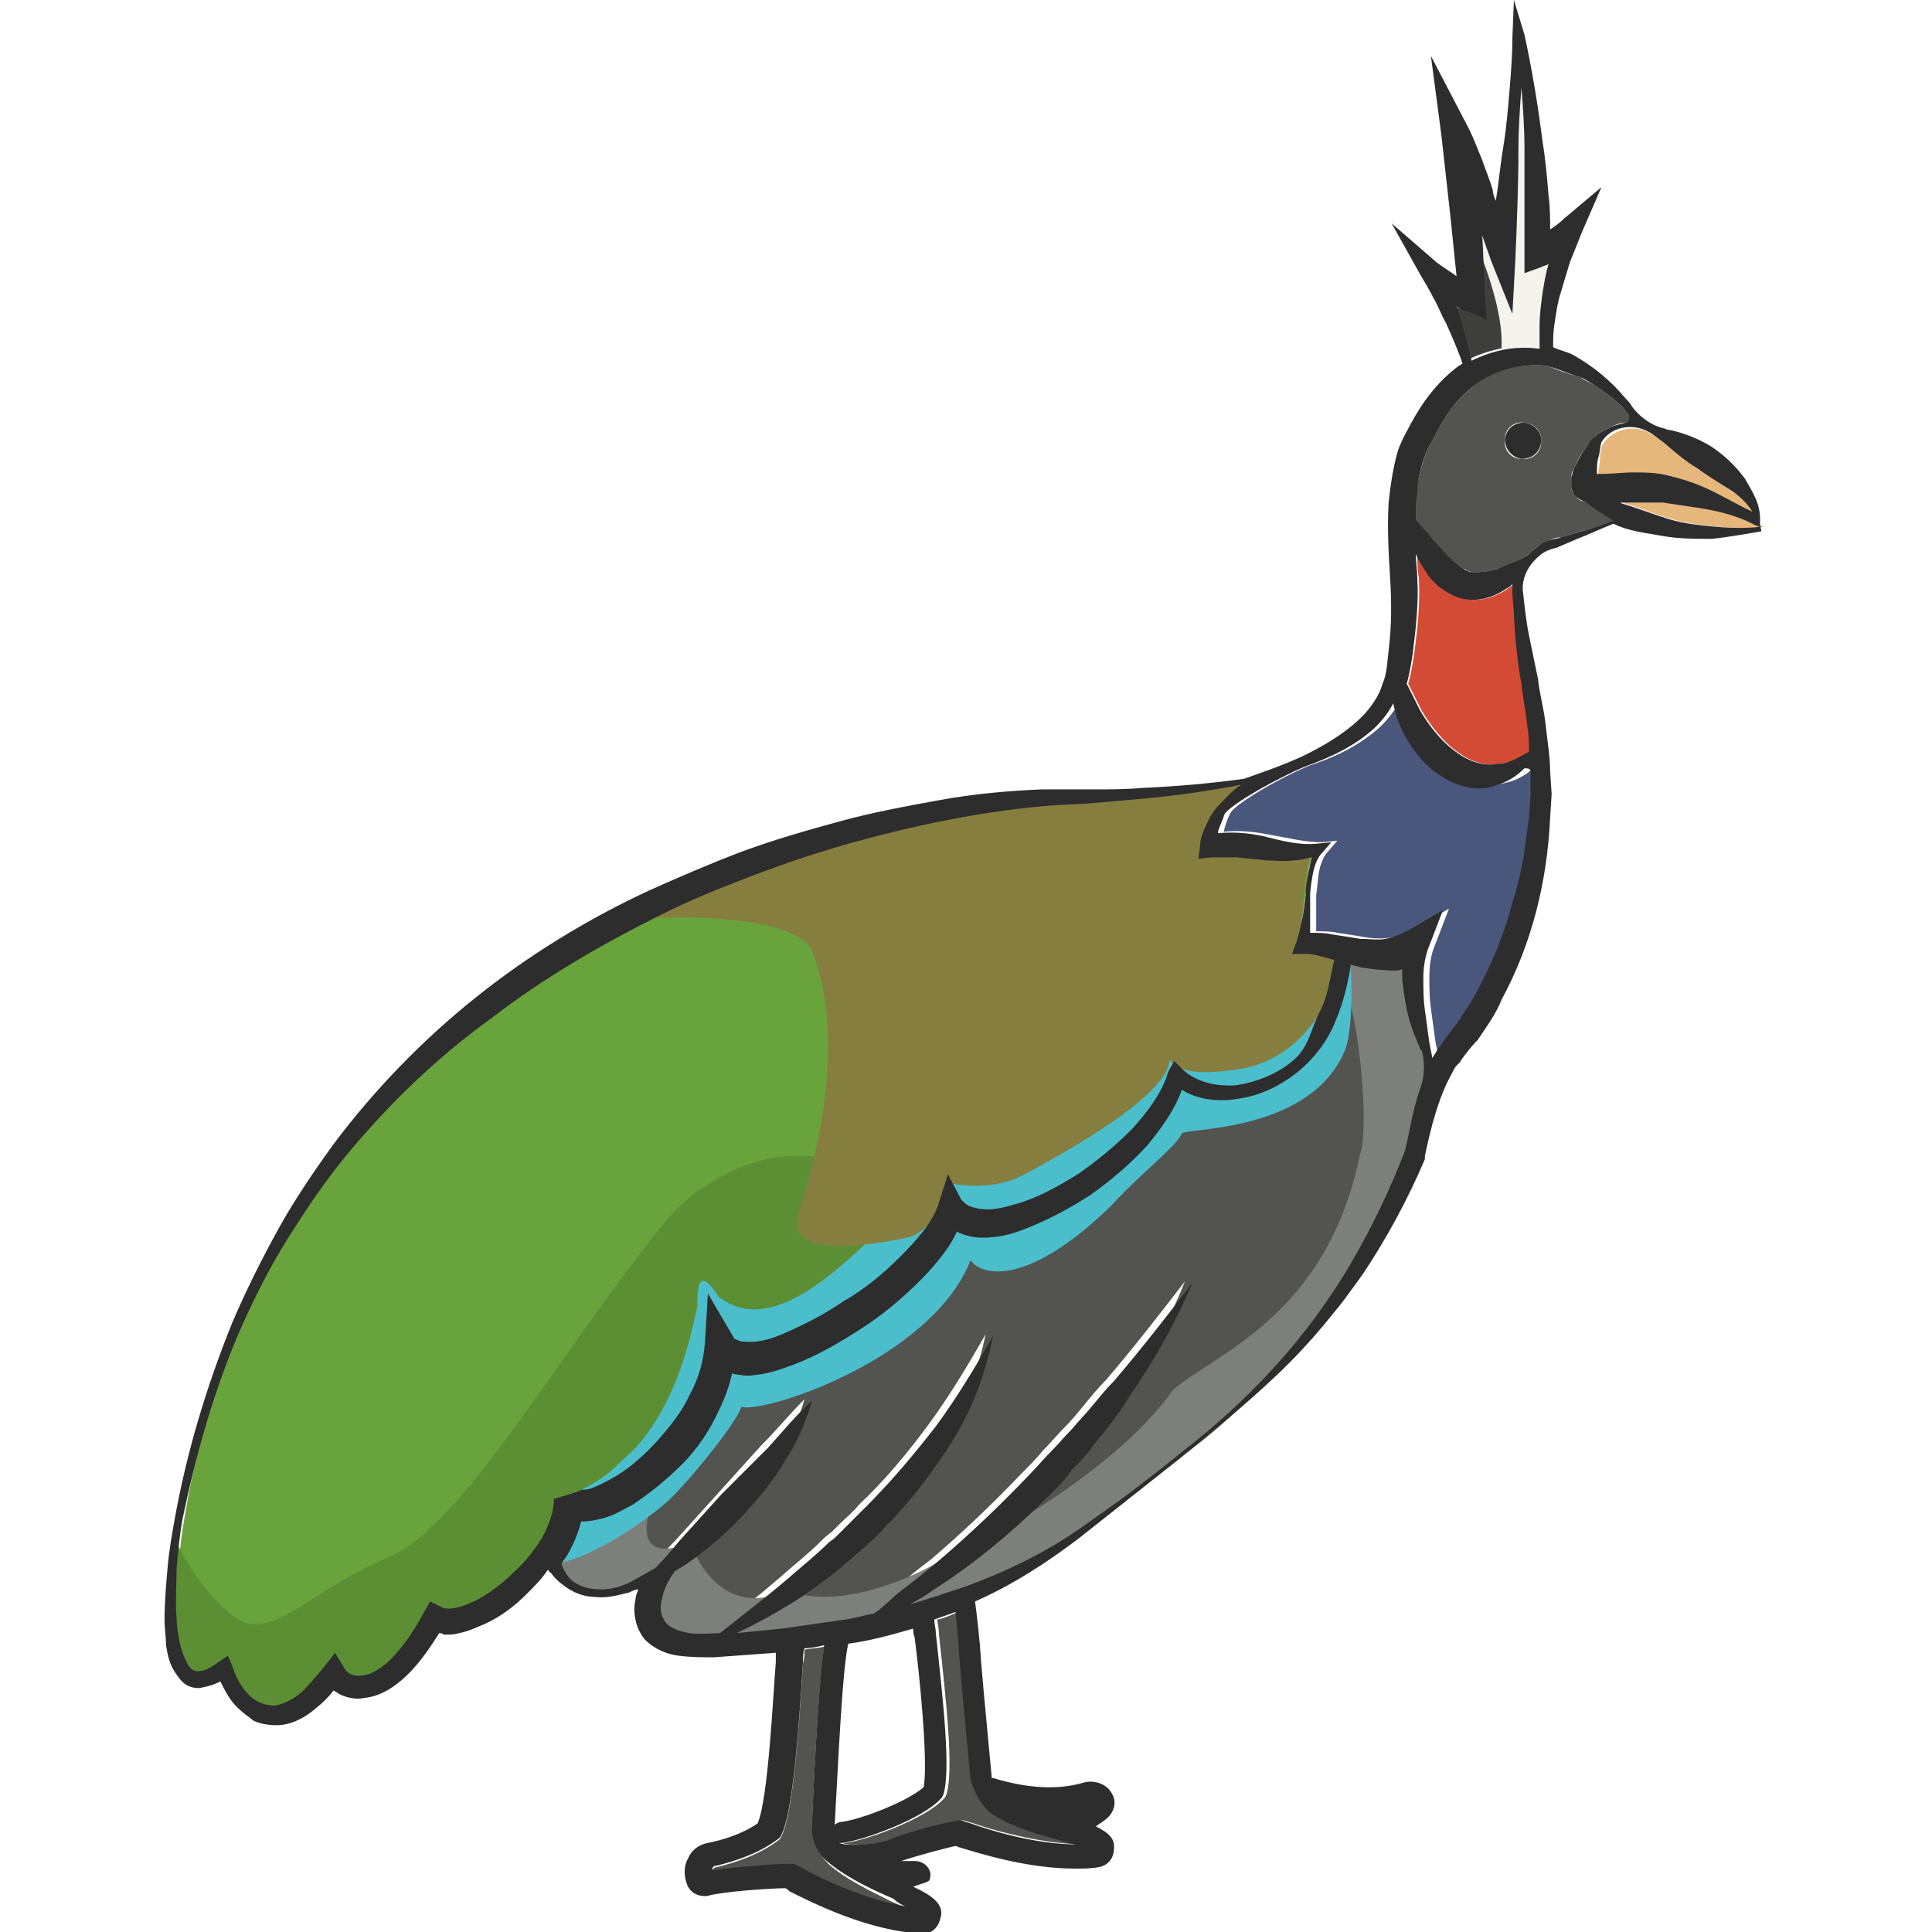 <?xml version="1.0" encoding="utf-8"?>
<!-- Generator: Adobe Illustrator 23.0.0, SVG Export Plug-In . SVG Version: 6.00 Build 0)  -->
<svg version="1.1" id="Layer_1" xmlns="http://www.w3.org/2000/svg" xmlns:xlink="http://www.w3.org/1999/xlink" x="0px" y="0px"
	 viewBox="0 0 128 128" 
width="128" height="128"
style="enable-background:new 0 0 128 128;" xml:space="preserve">
<style type="text/css">
	.st0{fill:#69A33B;}
	.st1{fill:#5C8F34;}
	.st2{fill:#535450;}
	.st3{fill:#3F403D;}
	.st4{fill:#E5B77A;}
	.st5{fill:#49577C;}
	.st6{fill:#D44B35;}
	.st7{fill:#7D7F7A;}
	.st8{fill:#4BBECC;}
	.st9{fill:#867E3F;}
	.st10{fill:#2D2D2D;}
	.st11{fill:#F4F4ED;}
</style>
<g>
	<path class="st0" d="M38.6,98.8c0.2,0,0.4,0,0.7-0.1c0.5-0.2,1.1-0.4,1.6-0.8c1-0.7,2-1.5,2.8-2.4c0.8-0.9,1.6-1.9,2.1-3
		c0.5-1.1,0.9-2.3,1-3.4l0.2-3.3l1.7,2.9c0.1,0.1,0.1,0.2,0.3,0.2c0.2,0.1,0.5,0.1,0.8,0.1c0.7-0.1,1.4-0.3,2.1-0.5
		c1.4-0.5,2.8-1.3,4.1-2.2c1.3-0.9,2.5-1.8,3.7-2.9c1.1-1.1,2.1-2.3,2.6-3.6l0.6-1.9l0.9,1.7c0.1,0.2,0.2,0.3,0.5,0.4
		c0.2,0.1,0.5,0.2,0.9,0.2c0.7,0,1.4-0.1,2.1-0.3c1.4-0.4,2.8-1.2,4.2-2c1.3-0.9,2.5-1.9,3.6-3c1.1-1.1,2-2.4,2.4-3.8l0.3-0.9
		l0.6,0.6c0.9,0.8,2.2,1.1,3.5,1c1.3-0.1,2.6-0.6,3.6-1.5c1.2-1,1.3-2.1,1.9-3.3c0.6-1.1,0.7-2.3,1-3.5c-0.3-0.1-1.3-0.4-1.8-0.4
		l-1,0l0.3-0.8c0.3-0.9,0.5-2,0.6-3.1c0.1-0.5,0.1-1.1,0.2-1.6c0.1-0.3,0.1-0.6,0.2-0.9C86.4,56.9,86,57,85.6,57
		c-0.7,0.1-1.3,0.1-1.9,0c-0.6,0-1.2-0.1-1.8-0.2c-0.6,0-1.1-0.1-1.7,0l-0.9,0.1l0.1-0.8c0.1-0.5,0.2-1,0.4-1.4
		c0.2-0.4,0.5-0.8,0.7-1.2c0.5-0.6,1-1.1,1.6-1.5c-2.1,0.4-4.2,0.7-6.3,0.9c-1.1,0.1-2.2,0.2-3.4,0.3c-1.1,0.1-2.3,0.1-3.3,0.2
		c-4.4,0.4-8.8,1.3-13,2.5c-2.1,0.6-4.2,1.3-6.3,2.1c-2.1,0.8-4.1,1.7-6.1,2.6c-4,1.9-7.8,4.2-11.3,6.9c-3.5,2.6-6.8,5.7-9.6,9.1
		c-1.4,1.7-2.7,3.5-3.8,5.4c-1.1,1.9-2.2,3.9-3.1,5.9c-1.8,4.1-3,8.4-3.7,12.8c-0.2,1.1-0.3,2.2-0.4,3.3c-0.1,1.1-0.1,2.2,0,3.3
		c0,0.5,0.1,1.1,0.2,1.6c0.1,0.5,0.2,1,0.5,1.4c0.3,0.4,0.5,0.6,0.9,0.5c0.4-0.1,0.8-0.3,1.2-0.6l0.6-0.4l0.3,0.7
		c0.3,0.7,0.7,1.4,1.1,1.9c0.5,0.5,1.1,0.8,1.7,0.7c0.6,0,1.3-0.4,1.8-0.9c0.6-0.5,1.1-1.1,1.5-1.7l0.7-0.9l0.6,1
		c0.2,0.4,0.7,0.6,1.2,0.5c0.5-0.1,1.1-0.4,1.6-0.8c1-0.9,1.8-2.1,2.5-3.4l0.4-0.7l0.8,0.4c0.2,0.1,0.6,0.1,1,0
		c0.4-0.1,0.9-0.3,1.3-0.5c0.9-0.5,1.7-1.1,2.4-1.8c0.7-0.7,1.4-1.5,1.9-2.3c0.5-0.8,0.8-1.8,0.8-2.6C36.7,99.3,38.5,98.8,38.6,98.8
		z"/>
	<path class="st1" d="M55.8,77c-1.8-0.5-3.6-0.6-5.4-0.1c-1.9,0.5-4.3,1.7-6.2,3.9c-6.8,8.2-13.5,20.4-18.5,22.4s-7.8,5.8-10.2,3.9
		c-2.4-1.8-3.8-4.9-3.8-4.9s-1.5,7.2,0,8.2s3.3,0,3.3,0s0.6,4.1,3.2,3.4c2.5-0.7,4.2-3.1,4.2-3.1s0.3,2.4,2.2,1.2
		c1.9-1.2,4.3-4.7,4.3-4.7s2.2,1.3,4.3-1s4.6-6.1,4.6-6.1s6.2-2.1,7.1-3.8c0.9-1.7,2.8-5.6,2.7-5.9c-0.1-0.3,6.5-1.7,8.2-2.8
		c1.6-1.1,6.4-5,6.4-5.5s0.9-2.4,0.6-2.8C62.5,79,58.4,77.7,55.8,77z"/>
	<path class="st2" d="M93.9,69.4c-0.3-0.7-0.6-1.4-0.8-2.2c-0.2-0.8-0.4-1.6-0.4-2.4c0-0.2,0-0.5,0-0.7c-0.2,0-0.3,0-0.5,0.1
		c-0.8,0-1.5-0.1-2.2-0.2c-0.2-0.1-0.5-0.1-0.7-0.2c-0.2,1.3-0.5,2.5-1,3.7c-0.6,1.3-1.4,2.5-2.5,3.4c-1.1,0.9-2.5,1.6-4,1.8
		c-1.2,0.2-2.5,0-3.7-0.6c-0.5,1.4-1.4,2.6-2.3,3.7c-1.1,1.3-2.4,2.4-3.8,3.3c-1.4,0.9-2.9,1.8-4.5,2.3c-0.8,0.3-1.7,0.5-2.6,0.5
		c-0.5,0-1-0.1-1.5-0.3c-0.1,0-0.1-0.1-0.2-0.1c-0.2,0.4-0.5,0.8-0.7,1.2c-0.5,0.7-1.1,1.4-1.7,2c-1.2,1.2-2.5,2.3-3.9,3.2
		c-1.4,0.9-2.9,1.8-4.5,2.4c-0.8,0.3-1.7,0.6-2.6,0.7c-0.5,0-0.9,0-1.5-0.1c-0.2,0.9-0.5,1.7-0.9,2.5c-0.6,1.3-1.5,2.5-2.4,3.5
		c-1,1-2,1.9-3.3,2.7c-0.6,0.4-1.3,0.7-2,0.9c-0.4,0.1-0.8,0.2-1.3,0.2c0,0-0.1,0-0.1,0c-0.2,0.8-0.5,1.6-0.9,2.2
		c-0.1,0.2-0.3,0.4-0.4,0.6c0.1,0.5,0.5,1,0.8,1.2c0.6,0.4,1.2,0.5,1.9,0.5c0.7,0,1.3-0.2,1.9-0.5c0.6-0.2,1.1-0.5,1.6-0.9
		c0.5-0.6,1-1.2,1.6-1.8l2.8-3.1l2.8-3.1c1-1,1.9-2.1,2.9-3.1c-0.4,1.4-1,2.7-1.8,4c-0.8,1.2-1.6,2.4-2.6,3.4c-1,1.1-2,2-3.2,2.9
		c-0.5,0.3-1,0.7-1.5,1l-0.2,0.3c-0.3,0.6-0.6,1.2-0.7,1.8c-0.1,0.6,0,1.1,0.4,1.4c0.3,0.3,0.9,0.5,1.5,0.6c0.6,0.1,1.3,0,2,0
		c0,0,0,0,0,0c1.6-1.2,3.1-2.4,4.6-3.7c0.9-0.8,1.8-1.5,2.6-2.3c0.2-0.2,0.4-0.4,0.7-0.6l0.6-0.6c0.4-0.4,0.9-0.8,1.2-1.2
		c1.7-1.6,3.2-3.4,4.6-5.3c1.4-1.9,2.6-3.9,3.8-6c-0.5,2.4-1.4,4.7-2.6,6.8c-1.3,2.1-2.7,4.1-4.5,5.8c-0.4,0.4-0.9,0.8-1.3,1.3
		c-0.4,0.4-0.9,0.8-1.4,1.2c-0.9,0.8-1.9,1.5-2.9,2.2c-1.4,0.9-2.8,1.7-4.3,2.4c1-0.1,2-0.2,3-0.3c1.4-0.1,2.8-0.3,4.2-0.6
		c0.6-0.1,1.3-0.2,1.9-0.4l0.3-0.2l0.8-0.7c0.5-0.4,1.1-0.8,1.6-1.3c0.5-0.5,1.1-0.9,1.6-1.3c2.1-1.8,4.1-3.7,6-5.7
		c0.5-0.5,1-1,1.4-1.5c0.5-0.5,0.9-1,1.4-1.5c0.5-0.5,0.9-1,1.4-1.6c0.4-0.5,0.9-1.1,1.4-1.6c1.8-2.1,3.5-4.3,5.2-6.5
		c-1,2.6-2.5,5.1-4.1,7.4c-0.8,1.2-1.7,2.3-2.5,3.4c-0.4,0.6-0.9,1.1-1.4,1.6C70.4,98,70,98.5,69.5,99c-2,2.1-4.1,3.9-6.5,5.5
		c-0.6,0.4-1.2,0.8-1.8,1.2c-0.3,0.2-0.7,0.4-1,0.6c1.2-0.3,2.5-0.7,3.7-1.2c2.6-1,5.1-2.2,7.5-3.8c2.3-1.6,4.6-3.3,6.8-5.1
		c2.2-1.8,4.3-3.7,6.2-5.7c1.9-2.1,3.6-4.3,5-6.8c1.4-2.4,2.6-4.9,3.6-7.5c0.3-1.4,0.6-2.7,1-4.1c0.3-0.9,0.3-1.8-0.1-2.6
		C94,69.5,94,69.4,93.9,69.4z"/>
	<path class="st2" d="M63.8,110.3c-0.1-1.4-0.2-2.6-0.3-3.5c-0.5,0.2-0.9,0.4-1.4,0.5c0,0.2,0.1,0.5,0.1,0.9c0.5,4.6,1,9.1,0.5,10.7
		l-0.1,0.2l-0.1,0.1c-1.2,1.3-5,2.7-6.5,2.9c0,0-0.1,0-0.1,0c0,0-0.1,0-0.1,0c0.7,0.3,2.9,0,3.3-0.2c1.1-0.5,4.1-1.3,4.7-1.3
		c0.1,0,0.3,0.1,0.7,0.2c1.1,0.4,4.2,1.3,7.1,1.4c-0.3-0.1-0.6-0.2-0.9-0.2c-1.5-0.4-3.3-0.9-4.6-1.7c-0.8-0.5-1.4-1.4-1.5-2.4
		C64.2,115.7,64,112.7,63.8,110.3z"/>
	<path class="st3" d="M101.8,23L101.8,23C101.8,23,101.8,23,101.8,23c0-0.1,0-0.3,0-0.4c0-0.4,0-0.8,0-1.1c0-0.8,0.1-1.5,0.2-2.2
		c0.1-0.7,0.3-1.3,0.4-1.9c-0.1,0.1-0.3,0.1-0.5,0.2l-1.1,0.4l0-1.2l0-7.1c0-1.3-0.1-2.7-0.2-4c-0.1,1.4-0.1,2.8-0.2,4.1
		c-0.1,2.4-0.1,4.8-0.2,7.2l-0.2,3.7l-1.4-3.5l-0.6-1.7c0.1,1.4,0.2,2.9,0.2,4.3l0.1,1.3l-1.2-0.5c-0.2-0.1-0.3-0.2-0.5-0.2
		c-0.1-0.1-0.2-0.1-0.3-0.2c0.4,1.2,0.7,2.3,1,3.6C98.8,23.1,100.4,22.8,101.8,23z"/>
	<path class="st2" d="M54.9,123.5c-0.7-0.7-1.1-1.6-1.1-2.6l0-0.1c0.2-4.8,0.5-9.5,0.8-11.7c-0.4,0.1-0.9,0.1-1.3,0.2
		c0,0.2,0,0.6-0.1,0.9c-0.3,5-0.7,9.9-1.4,11.4l-0.1,0.2l-0.1,0.1c-1.3,1-2.9,1.5-4.1,1.8c-0.2,0-0.3,0.2-0.3,0.2c0,0,0,0,0,0.1
		c1.5-0.3,4.9-0.6,5.4-0.4c0.1,0,0.2,0.1,0.6,0.3c1,0.5,3.9,2,6.8,2.5c-0.3-0.1-0.6-0.3-0.9-0.4C57.7,125.3,56,124.5,54.9,123.5z"/>
	<path class="st4" d="M110.6,31.6c0.8,0.2,1.5,0.4,2.2,0.7c1.2,0.5,2.2,1.1,3.4,1.7c-0.3-0.6-0.8-1-1.4-1.4c-0.7-0.5-1.5-1-2.3-1.5
		c-0.7-0.5-1.4-1.1-2.2-1.7c-0.3-0.3-0.6-0.5-1-0.7c-1-0.6-2.4-0.3-3.1,0.7c0,0,0,0,0,0c-0.1,0.2-0.2,0.6-0.2,1c0,0.3-0.1,0.7-0.1,1
		c0,0,0,0.1,0,0.1c0.1,0,0.2,0,0.3,0c0.7,0,1.4-0.1,2.1,0C109,31.4,109.8,31.4,110.6,31.6z"/>
	<path class="st5" d="M97.4,52c-0.7-0.2-1.4-0.5-2-1c-1.1-0.9-1.9-2.1-2.4-3.4c-0.1-0.4-0.2-0.8-0.3-1.1c-0.3,0.6-0.8,1.2-1.2,1.6
		c-1.3,1.2-2.9,2-4.4,2.5c-1.5,0.5-5.3,2.6-5.6,3.3c-0.2,0.4-0.3,0.7-0.4,1.1c0,0,0,0.1,0,0.1c1-0.1,2,0,3,0.2
		c1.2,0.2,2.3,0.5,3.5,0.5l1-0.1l-0.6,0.7c-0.3,0.3-0.5,0.8-0.6,1.3c-0.1,0.5-0.1,1-0.2,1.6c0,0.5,0,1.1,0,1.6c0,0.3,0,0.5,0,0.8
		c0.5,0,1,0,1.4,0.1c0.7,0.1,1.3,0.2,1.9,0.3c0.6,0.1,1.2,0.1,1.7,0c0.5-0.1,1-0.2,1.4-0.5l2.4-1.4l-1,2.6c-0.2,0.5-0.3,1.2-0.3,1.9
		c0,0.7,0,1.4,0.1,2.1c0.1,0.7,0.2,1.5,0.3,2.2l0.2,1c0.1-0.2,0.2-0.3,0.3-0.5l0.3-0.4l0.2-0.3c0.3-0.4,0.6-0.8,0.9-1.2
		c0.5-0.8,1-1.6,1.5-2.5c0.9-1.7,1.6-3.5,2.1-5.4c0.3-0.9,0.5-1.9,0.7-2.8c0.1-0.5,0.1-1,0.2-1.4l0.1-0.7l0.1-0.7l0.1-1.5l0-1.5
		c0-0.1,0-0.2,0-0.4c-0.5,0.5-1.1,0.9-1.8,1.1C98.9,52.1,98.1,52.1,97.4,52z"/>
	<path class="st2" d="M104.9,33.2c-0.2,0-0.4-0.2-0.5-0.3c-0.1-0.1-0.2-0.2-0.2-0.3c-0.1-0.1-0.1-0.3-0.1-0.4c0-0.1,0-0.2,0-0.2
		c0-0.2,0-0.3,0-0.4c0-0.2,0.1-0.4,0.2-0.6c0.2-0.4,0.3-0.7,0.6-1.1c0.2-0.3,0.4-0.6,0.8-1c0.3-0.3,0.7-0.4,1-0.6
		c0.2-0.1,0.6-0.3,1-0.3c0.2,0,0.4-0.3,0.2-0.5c-0.2-0.2-0.3-0.5-0.6-0.7c-0.5-0.5-1.1-0.9-1.7-1.3c-0.3-0.2-0.6-0.3-0.9-0.5
		c-0.7-0.2-1.3-0.4-2-0.7c-0.3-0.1-0.7-0.1-1-0.1l0,0c-1.5,0-3,0.4-4.1,1.4c-1.2,0.9-2,2.2-2.7,3.6c-0.2,0.3-0.4,0.7-0.5,1
		c-0.1,0.3-0.2,0.7-0.3,1c-0.2,0.7-0.3,1.5-0.3,2.3c0,0.3,0,0.6,0,0.9c0.4,0.5,0.8,1,1.2,1.4c0.6,0.8,1.3,1.5,2,1.9
		c0.1,0,0.2,0.1,0.2,0.1c0.1,0,0.1,0,0.2,0.1l0.3,0c0.1,0,0.2,0,0.3,0c0.4,0,0.8-0.1,1.2-0.2c0.4-0.1,0.9-0.4,1.4-0.6
		c0.2-0.1,0.4-0.2,0.6-0.3c0.2-0.2,0.4-0.4,0.7-0.6c0.2-0.2,0.5-0.3,0.7-0.4c0.3-0.1,0.5-0.2,0.8-0.2l1.4-0.4
		c0.7-0.2,1.5-0.5,2.2-0.7c-0.7-0.3-1.3-0.8-1.9-1.3L104.9,33.2z M100.8,30.4c-0.7,0-1.2-0.6-1.1-1.3c0-0.7,0.6-1.2,1.3-1.1
		s1.2,0.6,1.1,1.3C102.1,30,101.5,30.5,100.8,30.4z"/>
	<path class="st4" d="M112.4,33.6c-0.7-0.1-1.4-0.2-2-0.3c-0.7,0-1.3,0-2,0c-0.3,0-0.6,0-0.9,0c0.1,0,0.2,0.1,0.3,0.1
		c1,0.3,1.9,0.7,3,1c1,0.3,2.1,0.4,3.1,0.5c1,0.1,2,0.1,3,0l-0.3-0.1C115.2,34.1,113.8,33.8,112.4,33.6z"/>
	<path class="st6" d="M100.9,45.3c-0.2-1-0.3-2-0.4-3l-0.1-1.5c0-0.5-0.1-1-0.1-1.6c0-0.2,0-0.3,0-0.5c-0.1,0.1-0.3,0.2-0.4,0.3
		c-1,0.7-2.5,1.1-3.8,0.3c-0.6-0.3-1.1-0.8-1.4-1.2c-0.3-0.4-0.6-0.9-0.8-1.4c0,0.5,0,1,0.1,1.6c0.1,1.7-0.1,3.4-0.3,5
		c-0.1,0.6-0.2,1.3-0.4,2c0.3,0.6,0.6,1.2,0.9,1.8c0.6,1,1.4,2,2.2,2.6c0.9,0.7,1.9,1.1,3,0.9c0.7-0.1,1.4-0.4,2-0.8
		c0-0.5-0.1-1.1-0.1-1.6C101.2,47.2,101,46.3,100.9,45.3z"/>
	<path class="st7" d="M43.4,99.1c-0.1,0.1-2.2,4.9,2.4,3.1c0.2,1,2.2,5.2,6.4,3.1c0.6,0.5,4.9,1.6,11.8-2.9c1,0,10.1-5.1,13.7-10.3
		c2.9-2.5,10.2-4.9,12.4-15.6c0.8-2.2-0.5-13-1.6-11c0.2-2.8,5.1-2.7,5.1-2.7s1,8.4,1.5,9.1C94.3,73,91.1,84.4,88.3,87
		c-2.9,2.6-5.9,6.8-10.9,10.1c-5,3.3-10.9,8.8-14.8,9.4s-11.7,3-15.5,2.6c-3.9-0.4-4.9-1.7-4-3.5c-0.5-1.2-1.4-0.5-1.9-0.4
		c-0.4,0.1-3.5,1.4-4.3-1.9c-0.2-2.5,1.6-3.5,1.6-3.5l4.4-1.8L43.4,99.1z"/>
	<path class="st8" d="M57.7,72.1c0,0,7.7,3.1,0.3,9.7c-2.6,2.4-7,6.8-10.4,4.1c-1.4-2.2-1.4-0.4-1.4,0.7c-0.6,2.4-1.9,10.4-9.4,12.8
		c2.7,0.7,6.4-1.1,7.2-2.7s4-6.3,4-7.2c1.4,0.5,12.6-3.1,15.2-9.7c0.8,1.1,5.1,2.9,10.6-2.6c1.6-1.8,3.7-5.1,4-6
		c0.1-0.9-0.6-1.9-0.7-1.9c-0.1,0-2.9,4.1-3.8,4.4c-0.9,0.3-10.9,1.2-12.5,0.7C59.3,73.8,57.7,72.1,57.7,72.1z"/>
	<path class="st8" d="M59.1,84.5c-2.6,2.4-7.2,7.8-10.6,5.1c-1.4-2.2-1.4-0.4-1.4,0.7c-0.5,1.9-9.9,10.1-9.9,10.1s-0.9,2.5-1.9,3.2
		c2.7,0.7,7.7-3,9-4.2c1.4-1.3,4.7-5.4,4.8-6.2c1.4,0.5,12.6-3.1,15.2-9.7c0.8,1.1,3.9,1.7,9.4-3.7c1.6-1.8,4.3-3.9,4.6-4.7
		c0.2-0.4,8.5,0,10.8-5.5c0.7-1.7,0.4-7,0.2-6.5c-5.6,10.1-11.5,7.4-11.6,7.5c-0.1,0-2.2,4.7-3.1,5.1C73.7,75.8,66.6,77.9,59.1,84.5
		z"/>
	<path class="st9" d="M40.1,61c0.6-0.1,12.7-1.1,13.8,2.2c2,5.7,0.5,12.4-1,17.3c-0.8,2.7,3.8,2.2,7.2,1.5c1.9-0.4,2.9-3.6,2.9-3.6
		s2.5,0.6,4.7-0.5c4.5-2.4,9.7-5.6,9.8-7.7c0.7,1.1,2.9,0.9,4.8,0.6c3.3-0.6,5.6-3.5,6.1-6.2c0.5-2.7-0.6-2.5-0.8-2.5
		s-1.4-0.2-1.4-0.2s0.2-5.1,0.9-5.8c-2.1,0.1-6.5,0.1-7.3-0.2c0.6-1.3,2.7-3.9,2.7-3.9S70.2,53,66.4,52.9c-6,0.7-20.8,5.4-23.3,6.5
		S40.1,61,40.1,61z"/>
	<path class="st10" d="M101,28c-0.7,0-1.2,0.4-1.3,1.1c0,0.7,0.5,1.2,1.1,1.3c0.7,0,1.2-0.4,1.3-1.1C102.2,28.7,101.7,28.1,101,28z"
		/>
	<path class="st11" d="M96.5,13.2c0,0,3.6,7,2.9,10.5c0.8,0.2,3.2-0.3,3-0.3c-0.1,0,0.7-7,1-7.3c-0.5,0.1-1.4,0.1-1.6,0.1
		c-0.2,0-0.7-10.5-1.2-11.8c-0.6,1.8-0.9,10.5-0.9,10.5L96.5,13.2z"/>
	<path class="st10" d="M115.6,31.7c-0.6-0.8-1.3-1.5-2.2-2.1c-0.8-0.5-1.8-0.9-2.7-1.1c0,0-0.2,0-0.4-0.1c-0.9-0.2-1.7-0.8-2.2-1.5
		c-0.1-0.2-0.2-0.3-0.4-0.5c-0.5-0.6-1-1.1-1.6-1.6c-0.6-0.5-1.2-0.9-1.9-1.3c-0.4-0.2-0.9-0.3-1.3-0.5c0-0.5,0-1.1,0.1-1.6
		c0.1-0.7,0.2-1.4,0.4-2c0.2-0.7,0.4-1.3,0.6-2l0.4-1l0.4-1l1.3-3l-2.5,2.1c-0.3,0.3-0.6,0.5-0.9,0.7c0-0.7,0-1.5-0.1-2.2
		c-0.1-1.2-0.2-2.4-0.4-3.6c-0.3-2.4-0.7-4.8-1.2-7.1L100.3,0l-0.1,2.5c0,1.2-0.1,2.4-0.2,3.6c-0.1,1.2-0.2,2.4-0.4,3.6
		c-0.2,1.2-0.3,2.4-0.5,3.6c-0.1-0.2-0.2-0.5-0.2-0.7c-0.2-0.7-0.5-1.4-0.7-2c-0.3-0.7-0.5-1.3-0.9-2.1l-2.5-4.8L95.5,9l0.3,2.7
		c0.1,0.9,0.2,1.8,0.3,2.7l0.4,3.9c-0.4-0.3-0.9-0.6-1.3-0.9l-3-2.6l1.9,3.4c0.3,0.5,0.6,1,0.9,1.6c0.3,0.5,0.5,1.1,0.8,1.6
		c0.4,0.9,0.8,1.8,1.1,2.7c-0.1,0-0.1,0.1-0.2,0.1c-1.5,1.1-2.5,2.5-3.3,4c-0.2,0.4-0.4,0.7-0.6,1.2c-0.2,0.4-0.3,0.9-0.4,1.3
		c-0.2,0.9-0.3,1.7-0.4,2.6c-0.1,1.7,0,3.4,0.1,5c0.1,1.6,0.1,3.2-0.1,4.8c-0.1,0.8-0.1,1.5-0.4,2.2c-0.2,0.7-0.6,1.3-1.1,1.9
		c-1,1.1-2.4,2-3.8,2.7c-1.3,0.7-4.3,1.7-4.3,1.7c-2.2,0.3-4.4,0.5-6.7,0.6c-1.1,0.1-2.2,0.1-3.3,0.1c-1.1,0-2.2,0-3.4,0
		c-2.3,0.1-4.5,0.3-6.7,0.7c-2.2,0.4-4.4,0.8-6.6,1.4c-2.2,0.6-4.3,1.2-6.5,2C47.1,57.2,45,58.1,43,59c-4.1,1.9-8,4.3-11.5,7.1
		c-3.5,2.8-6.7,6.1-9.4,9.7c-1.3,1.8-2.6,3.7-3.7,5.7c-1.1,2-2.1,4-3,6.1c-1.7,4.2-3,8.5-3.8,12.9c-0.2,1.1-0.4,2.2-0.5,3.4
		c-0.1,1.1-0.2,2.3-0.2,3.4c0,0.6,0.1,1.1,0.1,1.7c0.1,0.6,0.2,1.2,0.6,1.8c0.2,0.3,0.4,0.6,0.7,0.8c0.3,0.2,0.8,0.3,1.1,0.2
		c0.5-0.1,0.8-0.2,1.2-0.4c0.3,0.6,0.6,1.2,1.1,1.7c0.3,0.3,0.7,0.6,1.1,0.9c0.4,0.2,1,0.3,1.5,0.3c1,0,1.9-0.5,2.6-1.1
		c0.5-0.4,0.9-0.8,1.2-1.2c0.2,0.1,0.3,0.2,0.5,0.3c0.5,0.2,1,0.3,1.5,0.2c1-0.1,1.8-0.6,2.4-1.1c1.1-0.9,1.9-2.1,2.6-3.2
		c0.1,0,0.2,0,0.3,0.1c0.4,0,0.7,0,1-0.1c0.6-0.1,1.2-0.4,1.7-0.6c1.1-0.5,2-1.2,2.8-2c0.5-0.5,1-1,1.4-1.6c0.1,0.1,0.1,0.2,0.2,0.2
		c0.2,0.3,0.5,0.6,0.8,0.8c0.6,0.5,1.4,0.8,2.1,0.8c0.8,0.1,1.5-0.1,2.3-0.3c0.2-0.1,0.4-0.2,0.6-0.2c-0.1,0.2-0.2,0.5-0.2,0.7
		c-0.1,0.4-0.1,0.8,0,1.3c0.1,0.5,0.3,0.9,0.6,1.3c0.7,0.7,1.5,1,2.3,1.1c0.8,0.1,1.5,0.1,2.3,0.1c1.4-0.1,2.7-0.2,4.1-0.3
		c0,0.2,0,0.4,0,0.6c-0.2,2.5-0.5,9-1.2,10.7c-1,0.7-2.3,1.1-3.3,1.3c-0.6,0.1-1.1,0.5-1.3,1c-0.3,0.5-0.3,1.1-0.1,1.7
		c0.2,0.6,0.8,0.9,1.4,0.8c1.1-0.3,4.3-0.5,5.1-0.5c0,0,0,0,0,0c0.1,0,0.2,0.1,0.3,0.2c1.4,0.7,5.3,2.7,8.9,2.8c0,0,0,0,0,0
		c0.6,0,1-0.5,1.1-1c0.3-0.9-0.5-1.5-1.8-2.1c0.5-0.2,1.1-0.3,1.1-0.5c0.2-0.6-0.3-1.2-1-1.2c-0.3,0-0.6,0-0.9,0
		c1.2-0.4,3.1-0.9,3.6-1c0.1,0,0.2,0.1,0.3,0.1c1.3,0.4,4.5,1.4,7.6,1.4c0.6,0,1.1,0,1.6-0.1c0.6-0.1,1-0.6,1-1.2
		c0.1-0.7-0.4-1.1-1.2-1.5c0.3-0.2,0.6-0.4,0.7-0.5c0.5-0.4,0.7-1.1,0.4-1.6c-0.3-0.7-1.2-1-1.9-0.8c-1.7,0.5-3.7,0.4-6-0.3
		c0,0,0,0-0.1,0c0,0,0-0.1,0-0.1c-0.2-2.2-0.5-5.2-0.7-7.6c-0.1-1.7-0.3-3.2-0.4-4c2.5-1.1,4.8-2.6,6.9-4.2l6.7-5.3
		c2.2-1.8,4.4-3.6,6.5-5.6c2.1-2,3.9-4.2,5.6-6.6c1.6-2.4,3-5,4.1-7.6l0-0.1l0-0.1c0.4-1.9,0.9-3.9,1.8-5.5c0.1-0.2,0.2-0.4,0.3-0.5
		l0.2-0.2l0.2-0.3c0.3-0.4,0.6-0.8,1-1.2c0.6-0.9,1.2-1.7,1.6-2.7c2-3.7,3-7.8,3.2-12l0.1-1.6l-0.1-1.5c0-1-0.2-2.1-0.3-3.1
		c-0.1-1-0.4-2-0.5-3c-0.2-1-0.4-1.9-0.6-2.9c-0.2-1-0.3-2-0.4-2.9c-0.1-0.8,0.3-1.7,1-2.3c0.3-0.3,0.7-0.5,1.2-0.6l1.4-0.6
		c0.8-0.3,1.6-0.7,2.4-1c1,0.5,2.1,0.6,3.2,0.8c1.1,0.2,2.2,0.2,3.3,0.2c1.1-0.1,3.3-0.5,3.3-0.5l-0.1-0.5
		C116.7,33.4,116.1,32.6,115.6,31.7z M96.5,20.3c0.1,0.1,0.2,0.1,0.3,0.2c0.2,0.1,0.3,0.1,0.5,0.2l1.2,0.5l-0.1-1.3
		c-0.1-1.4-0.1-2.9-0.2-4.3l0.6,1.7l1.4,3.5l0.2-3.7c0.1-2.4,0.2-4.8,0.2-7.2c0-1.4,0.1-2.8,0.2-4.1c0.1,1.3,0.2,2.7,0.2,4l0,7.1
		l0,1.2l1.1-0.4c0.2-0.1,0.3-0.1,0.5-0.2c-0.2,0.6-0.3,1.3-0.4,1.9c-0.1,0.7-0.2,1.5-0.2,2.2c0,0.4,0,0.8,0,1.1c0,0.1,0,0.3,0,0.4
		c0,0,0,0-0.1,0l0,0c-1.5-0.2-3,0.1-4.4,0.8C97.2,22.6,96.9,21.5,96.5,20.3z M36.7,99.3c0,0.8-0.3,1.7-0.8,2.6
		c-0.5,0.8-1.1,1.6-1.9,2.3c-0.7,0.7-1.5,1.3-2.4,1.8c-0.4,0.2-0.9,0.4-1.3,0.5c-0.4,0.1-0.8,0.1-1,0l-0.8-0.4l-0.4,0.7
		c-0.7,1.3-1.5,2.5-2.5,3.4c-0.5,0.4-1.1,0.8-1.6,0.8c-0.5,0.1-1-0.1-1.2-0.5l-0.6-1l-0.7,0.9c-0.5,0.6-1,1.2-1.5,1.7
		c-0.6,0.5-1.2,0.8-1.8,0.9c-0.6,0-1.2-0.2-1.7-0.7c-0.5-0.5-0.9-1.2-1.1-1.9l-0.3-0.7l-0.6,0.4c-0.4,0.3-0.9,0.6-1.2,0.6
		c-0.4,0.1-0.7-0.1-0.9-0.5c-0.2-0.4-0.4-0.9-0.5-1.4c-0.1-0.5-0.2-1.1-0.2-1.6c-0.1-1.1,0-2.2,0-3.3c0.1-1.1,0.2-2.2,0.4-3.3
		C13,96.3,14.2,92,16,87.9c0.9-2,1.9-4,3.1-5.9c1.2-1.9,2.4-3.7,3.8-5.4c2.8-3.4,6-6.5,9.6-9.1c3.5-2.7,7.3-4.9,11.3-6.9
		c2-1,4-1.8,6.1-2.6c2.1-0.8,4.2-1.5,6.3-2.1c4.3-1.2,8.6-2.1,13-2.5c1.1-0.1,2.2-0.1,3.3-0.2c1.1-0.1,2.2-0.2,3.4-0.3
		c2.1-0.2,4.2-0.5,6.3-0.9c-0.6,0.4-1.1,1-1.6,1.5c-0.3,0.4-0.5,0.7-0.7,1.2c-0.2,0.4-0.4,0.9-0.4,1.4l-0.1,0.8l0.9-0.1
		c0.6,0,1.1,0,1.7,0c0.6,0.1,1.2,0.1,1.8,0.2c0.6,0,1.3,0.1,1.9,0c0.4,0,0.8-0.1,1.2-0.2c-0.1,0.3-0.1,0.6-0.2,0.9
		c-0.1,0.5-0.2,1.1-0.2,1.6c-0.1,1.1-0.3,2.1-0.6,3.1l-0.3,0.8l1,0c0.5,0,1.4,0.3,1.8,0.4c-0.3,1.2-0.4,2.4-1,3.5
		c-0.6,1.2-0.7,2.4-1.9,3.3c-1,0.8-2.3,1.3-3.6,1.5c-1.3,0.1-2.6-0.2-3.5-1l-0.6-0.6L77.4,71c-0.4,1.4-1.4,2.7-2.4,3.8
		c-1.1,1.1-2.3,2.1-3.6,3c-1.3,0.8-2.7,1.6-4.2,2c-0.7,0.2-1.5,0.4-2.1,0.3c-0.3,0-0.6-0.1-0.9-0.2c-0.2-0.1-0.4-0.3-0.5-0.4
		l-0.9-1.7l-0.6,1.9c-0.4,1.3-1.5,2.5-2.6,3.6c-1.1,1.1-2.3,2.1-3.7,2.9c-1.3,0.9-2.7,1.6-4.1,2.2c-0.7,0.3-1.4,0.5-2.1,0.5
		c-0.3,0-0.6,0-0.8-0.1c-0.2-0.1-0.3-0.1-0.3-0.2l-1.7-2.9L46.7,89c-0.1,1.2-0.4,2.3-1,3.4c-0.5,1.1-1.3,2.1-2.1,3
		c-0.8,0.9-1.8,1.8-2.8,2.4c-0.5,0.3-1.1,0.6-1.6,0.8c-0.3,0.1-0.5,0.1-0.7,0.1c0,0,0,0,0,0c0,0,0,0,0,0
		C38.5,98.8,36.7,99.3,36.7,99.3z M60,126.3c-2.9-0.5-5.7-1.9-6.8-2.5c-0.4-0.2-0.5-0.3-0.6-0.3c-0.5-0.1-3.9,0.2-5.4,0.4
		c0,0,0-0.1,0-0.1c0-0.1,0.1-0.2,0.3-0.2c1.2-0.3,2.8-0.8,4.1-1.8l0.1-0.1l0.1-0.2c0.7-1.5,1.1-6.4,1.4-11.4c0-0.3,0-0.6,0.1-0.9
		c0.4,0,0.9-0.1,1.3-0.2c-0.3,2.1-0.6,6.9-0.8,11.7l0,0.1c-0.1,1,0.3,2,1.1,2.6c1.2,1,2.9,1.8,4.3,2.4C59.4,126,59.7,126.2,60,126.3
		z M65.9,120.3c1.3,0.8,3.1,1.3,4.6,1.7c0.3,0.1,0.6,0.2,0.9,0.2c-2.9,0-6-1-7.1-1.4c-0.4-0.1-0.5-0.2-0.7-0.2
		c-0.5,0-3.6,0.8-4.7,1.3c-0.4,0.2-2.6,0.5-3.3,0.2c0,0,0.1,0,0.1,0c0,0,0.1,0,0.1,0c1.5-0.2,5.3-1.6,6.5-2.9l0.1-0.1l0.1-0.2
		c0.5-1.6,0-6.1-0.5-10.7c0-0.3-0.1-0.6-0.1-0.9c0.5-0.2,0.9-0.3,1.4-0.5c0.1,0.8,0.2,2.1,0.3,3.5c0.2,2.4,0.5,5.4,0.7,7.6
		C64.6,118.9,65.1,119.8,65.9,120.3z M55.3,120.9L55.3,120.9c0.2-3.4,0.5-10.4,0.9-12c1.5-0.2,2.9-0.6,4.3-1c0,0.2,0,0.3,0.1,0.6
		c0.3,2.3,0.9,8.1,0.6,9.9c-1,0.9-4,2.1-5.4,2.3C55.6,120.7,55.4,120.8,55.3,120.9z M94.1,72.1c-0.5,1.4-0.7,2.8-1,4.1
		c-1,2.6-2.2,5.1-3.6,7.5c-1.4,2.4-3.1,4.7-5,6.8c-1.9,2.1-4,4-6.2,5.7c-2.2,1.8-4.5,3.5-6.8,5.1c-2.3,1.6-4.8,2.8-7.5,3.8
		c-1.2,0.4-2.4,0.8-3.7,1.2c0.3-0.2,0.7-0.4,1-0.6c0.6-0.4,1.2-0.8,1.8-1.2c2.3-1.6,4.5-3.5,6.5-5.5c0.5-0.5,1-1,1.4-1.6
		c0.5-0.5,1-1,1.4-1.6c0.9-1.1,1.8-2.2,2.5-3.4c1.6-2.3,3-4.8,4.1-7.4c-1.7,2.2-3.4,4.4-5.2,6.5c-0.5,0.5-0.9,1-1.4,1.6
		c-0.4,0.5-0.9,1-1.4,1.6c-0.5,0.5-0.9,1-1.4,1.5c-0.5,0.5-0.9,1-1.4,1.5c-1.9,2-3.9,3.9-6,5.7c-0.5,0.4-1.1,0.9-1.6,1.3
		c-0.5,0.4-1.1,0.8-1.6,1.3l-0.8,0.7l-0.3,0.2c-0.6,0.1-1.2,0.3-1.9,0.4c-1.4,0.2-2.8,0.4-4.2,0.6c-1,0.1-2,0.2-3,0.3
		c1.5-0.7,2.9-1.5,4.3-2.4c1-0.7,2-1.4,2.9-2.2c0.5-0.4,0.9-0.8,1.4-1.2c0.4-0.4,0.9-0.8,1.3-1.3c1.7-1.7,3.2-3.7,4.5-5.8
		c1.3-2.1,2.1-4.4,2.6-6.8c-1.2,2.1-2.4,4.1-3.8,6c-1.4,1.8-2.9,3.6-4.6,5.3c-0.4,0.4-0.8,0.8-1.2,1.2l-0.6,0.6
		c-0.2,0.2-0.4,0.4-0.7,0.6c-0.8,0.8-1.8,1.6-2.6,2.3c-1.5,1.3-3.1,2.5-4.6,3.7c0,0,0,0,0,0c-0.7,0-1.3,0.1-2,0
		c-0.6-0.1-1.2-0.3-1.5-0.6c-0.3-0.3-0.5-0.8-0.4-1.4c0.1-0.6,0.3-1.2,0.7-1.8l0.2-0.3c0.5-0.3,1-0.6,1.5-1c1.2-0.9,2.2-1.8,3.2-2.9
		c1-1.1,1.9-2.2,2.6-3.4c0.8-1.2,1.4-2.6,1.8-4c-1.1,1-2,2.1-2.9,3.1L47.8,99l-2.8,3.1c-0.5,0.6-1,1.2-1.6,1.8
		c-0.5,0.3-1.1,0.6-1.6,0.9c-0.6,0.3-1.3,0.5-1.9,0.5c-0.7,0-1.3-0.1-1.9-0.5c-0.3-0.2-0.7-0.8-0.8-1.2c0.1-0.2,0.3-0.4,0.4-0.6
		c0.4-0.7,0.7-1.4,0.9-2.2c0,0,0.1,0,0.1,0c0.5,0,0.9-0.1,1.3-0.2c0.8-0.2,1.4-0.6,2-0.9c1.2-0.8,2.3-1.7,3.3-2.7
		c1-1,1.8-2.2,2.4-3.5c0.4-0.8,0.7-1.6,0.9-2.5c0.5,0.1,1,0.2,1.5,0.1c1-0.1,1.8-0.4,2.6-0.7c1.6-0.6,3.1-1.5,4.5-2.4
		c1.4-0.9,2.7-2,3.9-3.2c0.6-0.6,1.2-1.3,1.7-2c0.3-0.4,0.5-0.8,0.7-1.2c0.1,0,0.1,0.1,0.2,0.1c0.5,0.2,1,0.3,1.5,0.3
		c1,0,1.8-0.2,2.6-0.5c1.6-0.6,3.1-1.4,4.5-2.3c1.4-1,2.6-2,3.8-3.3c0.9-1.1,1.8-2.3,2.3-3.7c1.1,0.7,2.5,0.8,3.7,0.6
		c1.5-0.2,2.9-0.9,4-1.8c1.1-0.9,2-2.1,2.5-3.4c0.5-1.2,0.8-2.4,1-3.7c0.2,0.1,0.4,0.1,0.7,0.2c0.7,0.1,1.4,0.2,2.2,0.2
		c0.2,0,0.3,0,0.5-0.1c0,0.2,0,0.5,0,0.7c0.1,0.8,0.2,1.6,0.4,2.4c0.2,0.8,0.5,1.5,0.8,2.2c0,0,0,0.1,0.1,0.1
		C94.4,70.3,94.4,71.3,94.1,72.1z M101.4,51.2l0,1.5l-0.1,1.5l-0.1,0.7l-0.1,0.7c-0.1,0.5-0.1,1-0.2,1.4c-0.2,1-0.4,1.9-0.7,2.8
		c-0.5,1.9-1.2,3.7-2.1,5.4c-0.4,0.9-1,1.7-1.5,2.5c-0.3,0.4-0.6,0.8-0.9,1.2l-0.2,0.3l-0.3,0.4c-0.1,0.2-0.2,0.3-0.3,0.5l-0.2-1
		c-0.1-0.7-0.2-1.5-0.3-2.2c-0.1-0.7-0.1-1.4-0.1-2.1c0-0.7,0.1-1.3,0.3-1.9l1-2.6l-2.4,1.4c-0.4,0.2-0.9,0.4-1.4,0.5
		c-0.5,0.1-1.1,0-1.7,0c-0.6-0.1-1.2-0.2-1.9-0.3c-0.4-0.1-0.9-0.1-1.4-0.1c0-0.3,0-0.5,0-0.8c0-0.5,0-1.1,0-1.6
		c0-0.5,0.1-1.1,0.2-1.6c0.1-0.5,0.3-1,0.6-1.3l0.6-0.7l-1,0.1c-1.2,0.1-2.3-0.2-3.5-0.5c-0.9-0.2-1.9-0.3-3-0.2c0,0,0-0.1,0-0.1
		c0.1-0.4,0.3-0.7,0.4-1.1c0.3-0.7,4.2-2.8,5.6-3.3c1.6-0.6,3.1-1.3,4.4-2.5c0.5-0.5,0.9-1,1.2-1.6c0.1,0.4,0.2,0.8,0.3,1.1
		c0.5,1.3,1.3,2.5,2.4,3.4c0.6,0.4,1.2,0.8,2,1c0.7,0.2,1.5,0.2,2.2-0.1c0.7-0.2,1.3-0.6,1.8-1.1C101.4,50.9,101.4,51,101.4,51.2z
		 M101.3,49.8c-0.7,0.4-1.4,0.8-2,0.8c-1.1,0.2-2.1-0.2-3-0.9c-0.9-0.7-1.6-1.6-2.2-2.6c-0.3-0.6-0.6-1.2-0.9-1.8
		c0.2-0.7,0.3-1.4,0.4-2c0.2-1.7,0.4-3.3,0.3-5c0-0.5-0.1-1.1-0.1-1.6c0.2,0.5,0.5,0.9,0.8,1.4c0.4,0.5,0.8,0.9,1.4,1.2
		c1.3,0.8,2.8,0.4,3.8-0.3c0.2-0.1,0.3-0.2,0.4-0.3c0,0.2,0,0.3,0,0.5c0,0.6,0.1,1,0.1,1.6l0.1,1.5c0.1,1,0.2,2,0.4,3
		c0.1,1,0.3,1.9,0.4,2.9C101.3,48.8,101.3,49.3,101.3,49.8z M104.8,35.2l-1.4,0.4c-0.2,0.1-0.5,0.1-0.8,0.2
		c-0.3,0.1-0.5,0.2-0.7,0.4c-0.3,0.2-0.5,0.4-0.7,0.6c-0.2,0.1-0.4,0.2-0.6,0.3c-0.5,0.2-0.9,0.4-1.4,0.6c-0.4,0.1-0.9,0.2-1.2,0.2
		c-0.1,0-0.2,0-0.3,0l-0.3,0c-0.1,0-0.1-0.1-0.2-0.1c-0.1,0-0.2-0.1-0.2-0.1c-0.7-0.4-1.3-1.1-2-1.9c-0.4-0.5-0.8-0.9-1.2-1.4
		c0-0.3,0-0.6,0-0.9c0.1-0.8,0.1-1.6,0.3-2.3c0.1-0.4,0.2-0.7,0.3-1c0.1-0.3,0.3-0.7,0.5-1c0.7-1.4,1.5-2.7,2.7-3.6
		c1.1-0.9,2.6-1.4,4.1-1.4l0,0c0.3,0,0.7,0,1,0.1c0.7,0.2,1.3,0.5,2,0.7c0.3,0.1,0.6,0.3,0.9,0.5c0.6,0.4,1.2,0.8,1.7,1.3
		c0.3,0.2,0.4,0.5,0.6,0.7c0.1,0.2,0,0.5-0.2,0.5c-0.4,0.1-0.8,0.2-1,0.3c-0.3,0.2-0.7,0.3-1,0.6c-0.4,0.3-0.5,0.6-0.8,1
		c-0.2,0.3-0.4,0.7-0.6,1.1c-0.1,0.2-0.1,0.4-0.2,0.6c0,0.1,0,0.2,0,0.4c0,0.1,0,0.1,0,0.2c0,0.1,0,0.2,0.1,0.4
		c0,0.1,0.1,0.2,0.2,0.3c0.1,0.1,0.3,0.2,0.5,0.3l0.1,0c0.6,0.5,1.2,0.9,1.9,1.3C106.3,34.7,105.5,35,104.8,35.2z M106.1,31.4
		c-0.1,0-0.2,0-0.3,0c0,0,0-0.1,0-0.1c0-0.3,0-0.7,0.1-1c0.1-0.3,0.1-0.7,0.2-1c0,0,0,0,0,0c0.6-1,2-1.3,3.1-0.7
		c0.4,0.2,0.7,0.5,1,0.7c0.7,0.6,1.4,1.2,2.2,1.7c0.7,0.5,1.5,1,2.3,1.5c0.6,0.4,1.1,0.9,1.4,1.4c-1.1-0.5-2.2-1.2-3.4-1.7
		c-0.7-0.3-1.4-0.5-2.2-0.7c-0.8-0.2-1.6-0.2-2.3-0.2C107.5,31.3,106.8,31.4,106.1,31.4z M113.7,34.9c-1.1-0.1-2.1-0.2-3.1-0.5
		c-1-0.3-2-0.7-3-1c-0.1,0-0.2-0.1-0.3-0.1c0.3,0,0.6,0,0.9,0c0.7,0,1.4,0,2,0c0.6,0.1,1.4,0.2,2,0.3c1.4,0.2,2.8,0.5,4.1,1.2
		l0.3,0.1C115.8,35,114.8,35,113.7,34.9z"/>
</g>
</svg>
